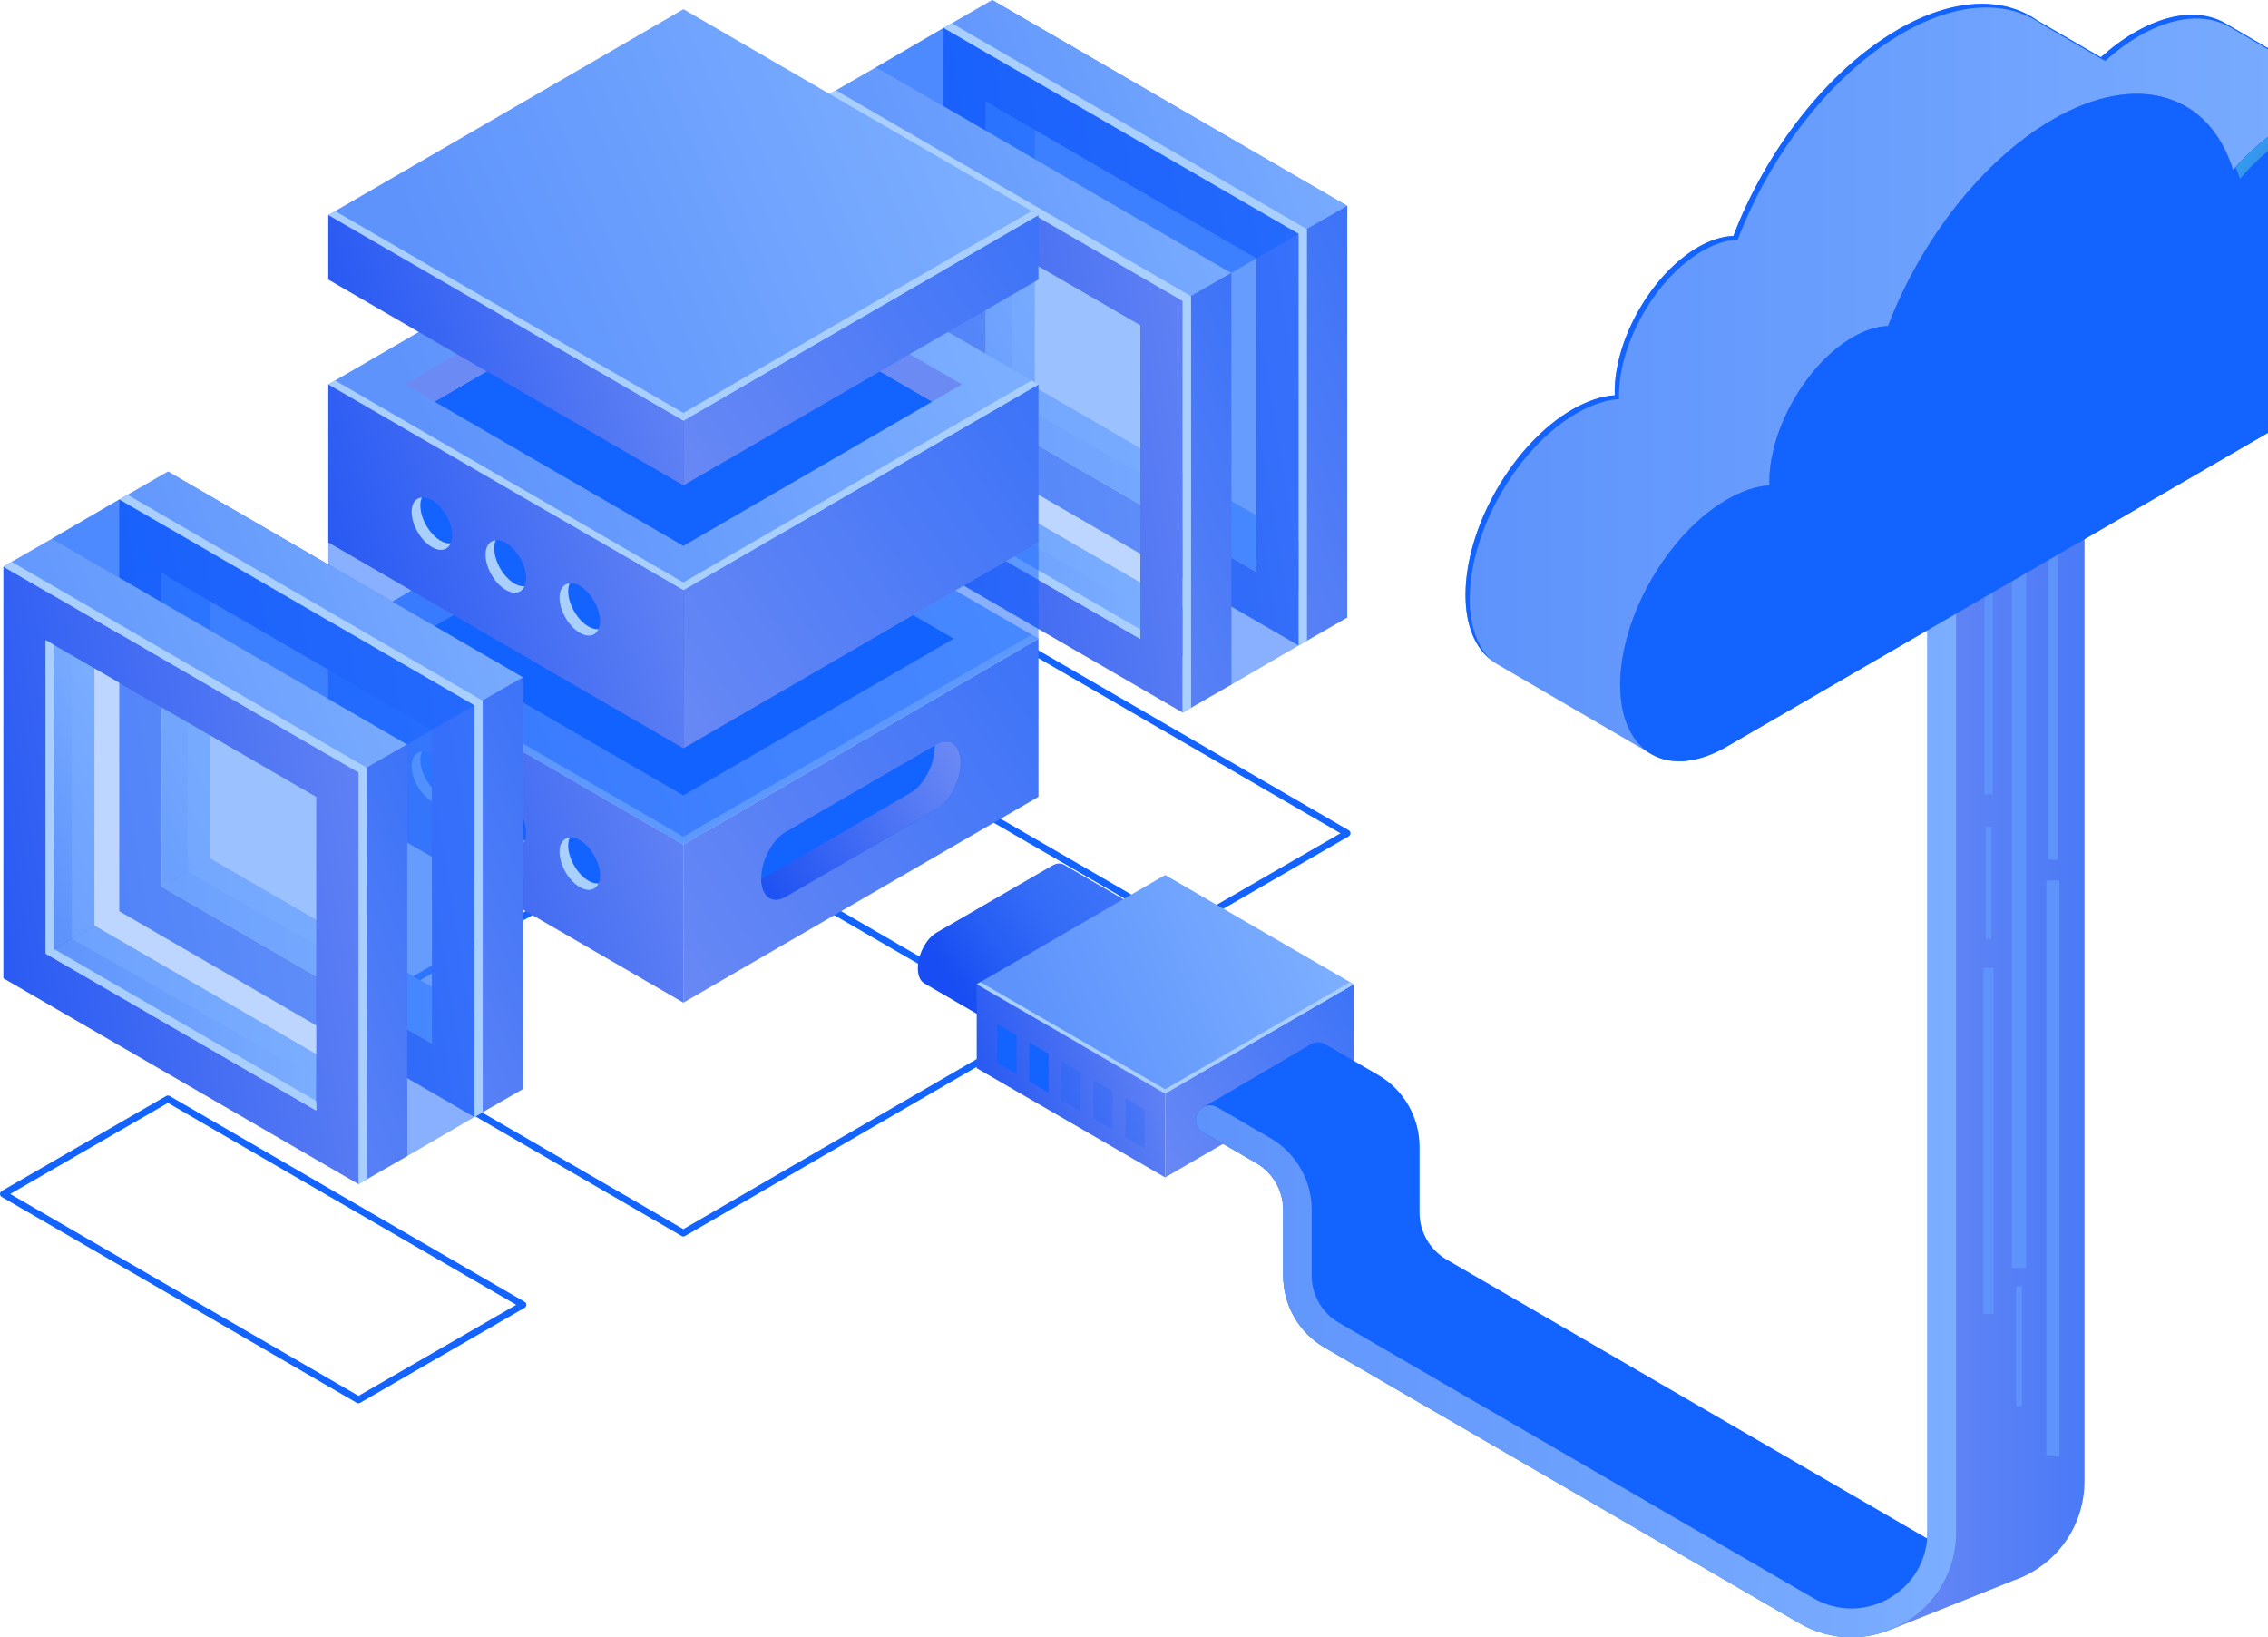 <svg width="787" height="568" viewBox="0 0 787 568" fill="none" xmlns="http://www.w3.org/2000/svg">
<path d="M410.396 323.251C410.196 323.251 409.996 323.194 409.796 323.079L286.591 251.663C286.22 251.462 285.991 251.061 285.991 250.63C285.991 250.2 286.22 249.827 286.591 249.597L343.664 216.629C344.035 216.429 344.464 216.429 344.836 216.629L468.04 288.045C468.412 288.246 468.641 288.648 468.641 289.078C468.641 289.509 468.412 289.882 468.04 290.111L410.968 323.079C410.796 323.194 410.596 323.223 410.368 323.223L410.396 323.251ZM289.564 250.63L410.425 320.669L465.154 289.078L344.293 219.04L289.592 250.63H289.564Z" fill="#1263FF"/>
<path d="M344.264 -0V142.832L467.468 214.248V71.416L344.264 -0ZM358.982 25.565L452.779 79.937V188.683L358.982 134.31V25.565Z" fill="url(#paint0_linear_2377_1164)"/>
<path d="M327.402 9.698V152.53L450.607 223.946V81.114L327.402 9.698ZM342.121 35.263L435.917 89.635V198.381L342.121 144.008V35.263Z" fill="url(#paint1_linear_2377_1164)"/>
<path d="M327.402 9.698L344.264 -0L467.497 71.416L450.607 81.114L327.402 9.698Z" fill="url(#paint2_linear_2377_1164)"/>
<path d="M467.498 71.416L450.607 81.114V223.946L467.498 214.248V71.416Z" fill="url(#paint3_linear_2377_1164)"/>
<path d="M358.982 134.31L342.12 144.008V35.263L358.982 45.047V134.31Z" fill="url(#paint4_linear_2377_1164)"/>
<path d="M358.982 134.31L342.12 144.008L435.917 198.352V178.899L358.982 134.31Z" fill="url(#paint5_linear_2377_1164)"/>
<path opacity="0.5" d="M351.151 138.815V40.542L435.917 89.635V187.133L351.151 138.815Z" fill="#7BAEFF"/>
<path d="M304.081 23.269V166.102L427.286 237.518V94.686L304.081 23.269ZM318.771 48.835L412.568 103.207V211.952L318.771 157.58V48.835Z" fill="url(#paint6_linear_2377_1164)"/>
<path d="M287.191 32.968V175.8L410.396 247.216V104.384L287.191 32.968ZM301.91 58.533L395.706 112.905V221.651L301.91 167.278V58.533Z" fill="url(#paint7_linear_2377_1164)"/>
<path d="M287.191 32.968L304.082 23.269L427.286 94.686L410.396 104.384L287.191 32.968Z" fill="url(#paint8_linear_2377_1164)"/>
<path d="M427.288 94.686L410.397 104.384V247.216L427.288 237.518V94.686Z" fill="url(#paint9_linear_2377_1164)"/>
<path d="M318.771 157.58L301.909 167.278V58.533L318.771 68.317V157.58Z" fill="url(#paint10_linear_2377_1164)"/>
<path d="M318.771 157.58L301.909 167.278L395.706 221.622V202.168L318.771 157.58Z" fill="url(#paint11_linear_2377_1164)"/>
<path opacity="0.5" d="M310.94 162.085V63.812L395.706 112.905V210.403L310.94 162.085Z" fill="#7BAEFF"/>
<path d="M410.396 104.384L287.191 32.968L290.106 31.361L413.311 102.777V245.609L410.396 247.216V104.384Z" fill="#A9CFFF"/>
<path d="M450.608 81.114L327.403 9.698L330.318 8.091L453.523 79.507V222.339L450.608 223.946V81.114Z" fill="#A9CFFF"/>
<path d="M301.909 58.533L304.824 60.226V165.671L395.706 218.351V221.622L301.909 167.278V58.533Z" fill="#A9CFFF"/>
<path opacity="0.5" d="M304.082 23.27L327.403 9.698L450.607 81.114V223.946L427.287 237.518V94.686L304.082 23.27Z" fill="#1263FF"/>
<path opacity="0.5" d="M450.607 81.114L427.287 94.686L304.082 23.27L327.403 9.698L450.607 81.114Z" fill="#1263FF"/>
<path d="M237.121 428.955C236.921 428.955 236.721 428.898 236.521 428.783L114.031 357.769C113.659 357.568 113.431 357.166 113.431 356.736C113.431 356.306 113.659 355.933 114.031 355.703L236.55 284.689C236.921 284.488 237.378 284.488 237.721 284.689L360.212 355.703C360.583 355.904 360.812 356.306 360.812 356.736C360.812 357.166 360.583 357.539 360.212 357.769L237.721 428.783C237.55 428.898 237.35 428.955 237.121 428.955ZM116.974 356.765L237.121 426.402L357.268 356.765L237.121 287.127L116.974 356.765Z" fill="#1263FF"/>
<path d="M237.122 347.841L360.355 276.425V221.564L237.122 292.981V347.841Z" fill="url(#paint12_linear_2377_1164)"/>
<path d="M237.122 292.981L360.355 221.564L237.15 150.148L113.917 221.564L237.122 292.981Z" fill="url(#paint13_linear_2377_1164)"/>
<path d="M237.121 275.937L330.946 221.565L237.15 167.192L143.324 221.565L237.121 275.937Z" fill="#1263FF"/>
<path d="M113.917 276.425L237.15 347.841V292.981L113.917 221.564V276.425Z" fill="url(#paint14_linear_2377_1164)"/>
<path d="M237.122 259.64L360.355 188.224V133.363L237.122 204.779V259.64Z" fill="url(#paint15_linear_2377_1164)"/>
<path d="M237.122 204.779L360.355 133.363L237.15 61.947L113.917 133.363L237.122 204.779Z" fill="url(#paint16_linear_2377_1164)"/>
<path d="M237.122 202.054L357.983 131.986L360.355 133.363L237.122 204.779L113.917 133.363L116.289 131.986L237.122 202.054Z" fill="#A9CFFF"/>
<path d="M237.122 290.255L357.983 220.187L360.355 221.565L237.122 292.981L113.917 221.565L116.289 220.187L237.122 290.255Z" fill="#A9CFFF"/>
<path d="M237.15 89.263L323.488 139.331L237.122 189.371L150.784 139.331L237.15 89.263Z" fill="#1263FF"/>
<path d="M237.151 89.263L150.784 139.331L140.524 133.363L237.151 77.384L333.748 133.363L323.488 139.331L237.151 89.263Z" fill="#6C8AF4"/>
<path d="M113.917 188.224L237.15 259.64V204.779L113.917 133.363V188.224Z" fill="url(#paint17_linear_2377_1164)"/>
<path d="M194.139 207.304C194.139 211.809 197.282 217.289 201.169 219.556C205.056 221.823 208.2 219.987 208.2 215.482C208.2 210.977 205.056 205.497 201.169 203.23C197.282 200.963 194.139 202.8 194.139 207.304Z" fill="#1263FF"/>
<path d="M168.504 192.413C168.504 196.918 171.648 202.398 175.534 204.665C179.421 206.932 182.565 205.095 182.565 200.59C182.565 196.086 179.421 190.605 175.534 188.339C171.648 186.072 168.504 187.908 168.504 192.413Z" fill="#1263FF"/>
<path d="M142.839 177.55C142.839 182.055 145.983 187.535 149.869 189.802C153.756 192.069 156.9 190.232 156.9 185.728C156.9 181.223 153.756 175.742 149.869 173.476C145.983 171.209 142.839 173.045 142.839 177.55Z" fill="#1263FF"/>
<path d="M197.711 202.312C197.368 203.058 197.168 204.005 197.168 205.095C197.168 209.6 200.312 215.08 204.199 217.347C205.456 218.093 206.656 218.351 207.685 218.265C206.628 220.618 204.113 221.278 201.169 219.556C197.282 217.289 194.139 211.809 194.139 207.304C194.139 204.263 195.596 202.484 197.711 202.312Z" fill="#A9CFFF"/>
<path d="M172.046 187.42C171.703 188.166 171.503 189.113 171.503 190.204C171.503 194.708 174.647 200.189 178.533 202.455C179.791 203.201 180.991 203.46 182.02 203.374C180.963 205.755 178.448 206.386 175.504 204.665C171.617 202.398 168.474 196.918 168.474 192.413C168.474 189.372 169.931 187.593 172.046 187.42Z" fill="#A9CFFF"/>
<path d="M146.411 172.557C146.068 173.304 145.868 174.25 145.868 175.341C145.868 179.845 149.012 185.326 152.899 187.592C154.156 188.338 155.357 188.597 156.385 188.511C155.328 190.863 152.813 191.523 149.869 189.802C145.983 187.535 142.839 182.055 142.839 177.55C142.839 174.509 144.296 172.73 146.411 172.557Z" fill="#A9CFFF"/>
<path d="M194.139 295.506C194.139 300.01 197.282 305.491 201.169 307.757C205.056 310.024 208.2 308.188 208.2 303.683C208.2 299.178 205.056 293.698 201.169 291.431C197.282 289.164 194.139 291.001 194.139 295.506Z" fill="#1263FF"/>
<path d="M168.504 280.614C168.504 285.119 171.648 290.599 175.534 292.866C179.421 295.132 182.565 293.296 182.565 288.791C182.565 284.287 179.421 278.806 175.534 276.54C171.648 274.273 168.504 276.109 168.504 280.614Z" fill="#1263FF"/>
<path d="M142.839 265.751C142.839 270.256 145.983 275.736 149.869 278.003C153.756 280.27 156.9 278.433 156.9 273.929C156.9 269.424 153.756 263.944 149.869 261.677C145.983 259.41 142.839 261.247 142.839 265.751Z" fill="#1263FF"/>
<path d="M197.711 290.513C197.368 291.259 197.168 292.206 197.168 293.296C197.168 297.801 200.312 303.281 204.199 305.548C205.456 306.294 206.656 306.552 207.685 306.466C206.628 308.848 204.113 309.479 201.169 307.757C197.282 305.491 194.139 300.01 194.139 295.506C194.139 292.464 195.596 290.685 197.711 290.513Z" fill="#A9CFFF"/>
<path d="M172.046 275.622C171.703 276.368 171.503 277.314 171.503 278.405C171.503 282.91 174.647 288.39 178.533 290.657C179.791 291.403 180.991 291.661 182.02 291.575C180.963 293.956 178.448 294.587 175.504 292.866C171.617 290.599 168.474 285.119 168.474 280.614C168.474 277.573 169.931 275.794 172.046 275.622Z" fill="#A9CFFF"/>
<path d="M146.411 260.759C146.068 261.505 145.868 262.451 145.868 263.542C145.868 268.046 149.012 273.527 152.899 275.794C154.156 276.54 155.357 276.798 156.385 276.712C155.328 279.093 152.813 279.724 149.869 278.003C145.983 275.736 142.839 270.256 142.839 265.751C142.839 262.71 144.296 260.931 146.411 260.759Z" fill="#A9CFFF"/>
<path d="M237.122 168.397L360.355 96.981V74.601L237.122 146.017V168.397Z" fill="url(#paint18_linear_2377_1164)"/>
<path d="M237.122 146.017L360.355 74.601L237.15 3.185L113.917 74.601L237.122 146.017Z" fill="url(#paint19_linear_2377_1164)"/>
<path d="M237.122 143.262L357.983 73.223L360.355 74.6L237.122 146.017L113.917 74.6L116.289 73.223L237.122 143.262Z" fill="#A9CFFF"/>
<path d="M113.917 96.981L237.15 168.397V146.017L113.917 74.601V96.981Z" fill="url(#paint20_linear_2377_1164)"/>
<path opacity="0.5" d="M360.354 188.224V221.565L237.121 292.981L237.15 259.64L360.354 188.224Z" fill="#1263FF"/>
<path opacity="0.5" d="M113.917 188.224V221.565L237.122 292.981L237.15 259.64L113.917 188.224Z" fill="#1263FF"/>
<path d="M272.56 311.114L324.917 280.786C329.546 278.089 333.319 270.887 333.319 264.69C333.319 258.492 329.575 255.623 324.917 258.32L272.56 288.648C267.93 291.345 264.157 298.547 264.157 304.745C264.157 310.942 267.901 313.812 272.56 311.114Z" fill="#1263FF"/>
<path d="M315.972 275.048C320.602 272.351 324.374 265.149 324.374 258.951C324.374 258.836 324.374 258.722 324.374 258.607L324.917 258.291C329.547 255.594 333.319 258.463 333.319 264.661C333.319 270.859 329.576 278.06 324.917 280.758L272.56 311.086C268.016 313.725 264.329 311.028 264.187 305.06L315.972 275.048Z" fill="url(#paint21_linear_2377_1164)"/>
<path d="M124.376 486.829C124.176 486.829 123.976 486.771 123.776 486.656L0.6 415.24C0.229 415.039 0 414.638 0 414.207C0 413.777 0.229 413.404 0.6 413.174L57.673 380.207C58.044 380.006 58.473 380.006 58.844 380.207L182.049 451.623C182.421 451.823 182.649 452.225 182.649 452.656C182.649 453.086 182.421 453.459 182.049 453.688L124.977 486.656C124.805 486.771 124.605 486.8 124.405 486.8L124.376 486.829ZM3.544 414.207L124.405 484.246L179.134 452.656L58.273 382.617L3.544 414.207Z" fill="#1263FF"/>
<path d="M58.244 163.577V306.409L181.449 377.825V234.993L58.244 163.577ZM72.962 189.142L166.759 243.515V352.26L72.962 297.887V189.142Z" fill="url(#paint22_linear_2377_1164)"/>
<path d="M41.383 173.275V316.107L164.588 387.523V244.691L41.383 173.275ZM56.072 198.84L149.869 253.213V361.958L56.072 307.585V198.84Z" fill="url(#paint23_linear_2377_1164)"/>
<path d="M41.383 173.275L58.245 163.577L181.449 234.993L164.588 244.691L41.383 173.275Z" fill="url(#paint24_linear_2377_1164)"/>
<path d="M181.449 234.993L164.587 244.691V387.523L181.449 377.825V234.993Z" fill="url(#paint25_linear_2377_1164)"/>
<path d="M72.962 297.887L56.071 307.585V198.84L72.933 208.624L72.962 297.887Z" fill="url(#paint26_linear_2377_1164)"/>
<path d="M72.962 297.887L56.071 307.585L149.868 361.929L149.897 342.476L72.962 297.887Z" fill="url(#paint27_linear_2377_1164)"/>
<path opacity="0.5" d="M65.103 302.392V204.12L149.869 253.213V350.711L65.103 302.392Z" fill="#7BAEFF"/>
<path d="M18.062 186.847V329.679L141.267 401.095V258.263L18.062 186.847ZM32.752 212.412L126.549 266.784V375.53L32.752 321.157V212.412Z" fill="url(#paint28_linear_2377_1164)"/>
<path d="M1.172 196.545V339.377L124.377 410.793V267.961L1.172 196.545ZM15.89 222.11L109.687 276.482V385.228L15.89 330.855V222.11Z" fill="url(#paint29_linear_2377_1164)"/>
<path d="M1.172 196.545L18.062 186.847L141.267 258.263L124.377 267.961L1.172 196.545Z" fill="url(#paint30_linear_2377_1164)"/>
<path d="M141.267 258.263L124.377 267.961V410.793L141.267 401.095V258.263Z" fill="url(#paint31_linear_2377_1164)"/>
<path d="M32.752 321.157L15.891 330.855V222.11L32.752 231.894V321.157Z" fill="url(#paint32_linear_2377_1164)"/>
<path d="M32.752 321.157L15.891 330.855L109.687 385.199V365.745L32.752 321.157Z" fill="url(#paint33_linear_2377_1164)"/>
<path opacity="0.5" d="M24.921 325.662V227.389L109.687 276.482V373.98L24.921 325.662Z" fill="#7BAEFF"/>
<path d="M124.377 267.961L1.172 196.545L4.087 194.938L127.292 266.354V409.186L124.377 410.793V267.961Z" fill="#A9CFFF"/>
<path d="M164.589 244.691L41.384 173.275L44.299 171.668L167.504 243.084V385.916L164.589 387.523V244.691Z" fill="#A9CFFF"/>
<path d="M15.891 222.11L18.777 223.803V329.248L109.687 381.928V385.199L15.891 330.855V222.11Z" fill="#A9CFFF"/>
<path opacity="0.5" d="M18.062 186.847L41.383 173.275L164.588 244.691V387.523L141.267 401.095V258.263L18.062 186.847Z" fill="#1263FF"/>
<path opacity="0.5" d="M164.588 244.691L141.267 258.263L18.062 186.847L41.383 173.275L164.588 244.691Z" fill="#1263FF"/>
<path d="M318.486 335.905C318.486 331.142 321.373 325.633 324.917 323.567L365.042 300.326C366.728 299.351 368.271 299.351 369.414 300.097L413.712 325.805L364.87 366.75L320.658 341.098C319.344 340.295 318.486 338.487 318.486 335.905Z" fill="url(#paint34_linear_2377_1164)"/>
<path d="M369.1 366.405L409.225 343.164C412.769 341.098 415.656 335.589 415.656 330.826C415.656 326.063 412.769 323.883 409.225 325.949L369.1 349.19C365.556 351.255 362.67 356.764 362.67 361.527C362.67 366.29 365.556 368.471 369.1 366.405Z" fill="url(#paint35_linear_2377_1164)"/>
<path d="M404.309 408.469L469.726 370.566V341.443L404.309 379.346V408.469Z" fill="url(#paint36_linear_2377_1164)"/>
<path d="M404.309 379.346L469.727 341.443L404.309 303.54L338.92 341.443L404.309 379.346Z" fill="url(#paint37_linear_2377_1164)"/>
<path d="M338.92 370.566L404.309 408.469V379.346L338.92 341.443V370.566Z" fill="url(#paint38_linear_2377_1164)"/>
<path d="M404.309 377.882L468.469 340.697L469.727 341.443L404.309 379.346L338.92 341.443L340.177 340.697L404.309 377.882Z" fill="#A9CFFF"/>
<path d="M416.913 384.51L454.866 362.274L486.846 387.982L489.561 410.162V430.39L639.287 520.915L670.839 539.652L666.038 554.142L644.089 562.893L613.709 553.826L536.917 505.565L469.727 468.121L450.922 453.631L449.722 422.844L447.293 404.108L416.913 384.51Z" fill="#1263FF"/>
<path d="M642.488 568C648.718 568 654.949 566.365 660.636 563.065C672.01 556.466 678.783 544.673 678.783 531.474V163.692C678.783 160.937 676.554 158.699 673.811 158.699C671.067 158.699 668.838 160.937 668.838 163.692V531.474C668.838 541.058 663.894 549.637 655.634 554.428C647.375 559.22 637.487 559.22 629.227 554.428L464.526 458.824C458.753 455.467 455.18 449.241 455.18 442.556V419.745C455.18 409.502 449.693 399.976 440.862 394.84L422.4 384.137C420.028 382.76 416.998 383.564 415.627 385.974C414.255 388.355 415.084 391.397 417.456 392.774L435.918 403.476C441.691 406.833 445.263 413.06 445.263 419.745V442.556C445.263 452.799 450.75 462.325 459.581 467.461L624.283 563.065C629.97 566.365 636.201 568 642.431 568H642.488Z" fill="#1263FF"/>
<path d="M453.037 364.081C454.409 361.7 457.438 360.896 459.81 362.245L478.273 372.947C487.103 378.055 492.591 387.609 492.591 397.853V420.663C492.591 427.349 496.163 433.575 501.936 436.932L673.782 536.668C677.183 538.648 680.841 539.795 684.557 540.14C684.214 543.439 684.328 546.796 684.071 550.125C678.812 549.694 673.611 548.087 668.81 545.304L496.963 445.568C488.132 440.461 482.645 430.907 482.645 420.663V397.853C482.645 391.167 479.073 384.941 473.3 381.584L454.838 370.881C452.465 369.504 451.665 366.463 453.008 364.081H453.037Z" fill="#1263FF"/>
<path d="M656.777 565.016L671.867 546.079L674.011 523.67V469.326L673.868 183.891L713.393 190.634V172.185C713.393 169.43 715.622 167.192 718.365 167.192C721.109 167.192 723.338 169.43 723.338 172.185V513.771C723.338 526.941 716.536 538.762 705.19 545.362C703.133 546.538 701.018 547.514 698.846 548.26L656.835 565.045L656.777 565.016Z" fill="url(#paint39_linear_2377_1164)"/>
<path d="M642.488 568C648.718 568 654.949 566.365 660.636 563.065C672.01 556.466 678.783 544.673 678.783 531.474V163.692C678.783 160.937 676.554 158.699 673.811 158.699C671.067 158.699 668.838 160.937 668.838 163.692V531.474C668.838 541.058 663.894 549.637 655.634 554.428C647.375 559.22 637.487 559.22 629.227 554.428L464.526 458.824C458.753 455.467 455.18 449.241 455.18 442.556V419.745C455.18 409.502 449.693 399.976 440.862 394.84L422.4 384.137C420.028 382.76 416.998 383.564 415.627 385.974C414.255 388.355 415.084 391.397 417.456 392.774L435.918 403.476C441.691 406.833 445.263 413.06 445.263 419.745V442.556C445.263 452.799 450.75 462.325 459.581 467.461L624.283 563.065C629.97 566.365 636.201 568 642.431 568H642.488Z" fill="url(#paint40_linear_2377_1164)"/>
<path opacity="0.2" d="M390.506 394.496L397.193 398.369V384.912L390.506 381.039V394.496Z" fill="#1263FF"/>
<path opacity="0.2" d="M379.388 388.068L386.075 391.942V378.456L379.388 374.611V388.068Z" fill="#1263FF"/>
<path opacity="0.2" d="M368.271 381.613L374.958 385.486V372.029L368.271 368.156V381.613Z" fill="#1263FF"/>
<path d="M357.153 375.157L363.841 379.03V365.573L357.153 361.7V375.157Z" fill="#1263FF"/>
<path d="M346.036 368.729L352.724 372.603V359.146L346.036 355.273V368.729Z" fill="#1263FF"/>
<path d="M691.473 196.315H688.615V275.564H691.473V196.315Z" fill="#5E93FC"/>
<path d="M703.104 196.315H698.103V439.801H703.104V196.315Z" fill="#5E93FC"/>
<path d="M714.05 189.113H710.706V298.232H714.05V189.113Z" fill="#5E93FC"/>
<path d="M714.651 305.462H710.106V505.278H714.651V305.462Z" fill="#5E93FC"/>
<path d="M701.618 446.228H699.561V487.804H701.618V446.228Z" fill="#5E93FC"/>
<path d="M691.044 286.812H689.044V325.719H691.044V286.812Z" fill="#5E93FC"/>
<path d="M691.815 335.819H688.3V455.869H691.815V335.819Z" fill="#5E93FC"/>
<path d="M826.71 39.854L772.524 8.235C764.437 3.414 753.205 4.017 740.744 11.219C736.686 13.572 732.742 16.498 729.027 19.855L707.192 7.202C695.189 -1.263 677.842 -0.89 658.522 10.3C634.087 24.475 612.767 52.335 601.507 81.86C597.763 81.975 593.619 83.209 589.218 85.762C573.271 95.001 560.324 117.496 560.324 135.974C560.324 136.376 560.353 136.749 560.381 137.122C555.837 137.438 550.807 139.045 545.52 142.115C525.115 153.936 508.567 182.715 508.567 206.358C508.567 218.064 512.626 226.328 519.227 230.259L519.399 230.373C519.399 230.373 519.399 230.373 519.427 230.373L572.899 261.534L584.588 205.124L740.802 114.57C760.778 103.007 777.669 77.987 783.356 53.741L826.768 39.797L826.71 39.854Z" fill="url(#paint41_linear_2377_1164)"/>
<path d="M510.024 207.677C510.024 184.035 526.572 155.256 546.977 143.435C552.264 140.364 557.294 138.758 561.838 138.442C561.838 138.04 561.781 137.696 561.781 137.294C561.781 118.816 574.699 96.321 590.675 87.082C595.076 84.528 599.248 83.295 602.964 83.18C614.224 53.655 635.544 25.794 659.979 11.62C679.299 0.373 696.675 -0 708.649 8.493L730.484 21.146C734.228 17.789 738.143 14.863 742.201 12.51C754.633 5.308 765.893 4.705 773.981 9.526L826.224 39.997L826.681 39.854L772.495 8.235C764.407 3.414 753.176 4.017 740.715 11.219C736.657 13.572 732.713 16.498 728.998 19.855L707.163 7.202C695.16 -1.263 677.812 -0.89 658.493 10.3C634.058 24.475 612.738 52.335 601.478 81.86C597.734 81.975 593.59 83.209 589.188 85.762C573.241 95.001 560.295 117.496 560.295 135.974C560.295 136.376 560.324 136.749 560.352 137.122C555.808 137.438 550.778 139.045 545.491 142.115C525.085 153.936 508.538 182.715 508.538 206.358C508.538 217.003 511.91 224.75 517.455 229.025C512.796 224.549 509.996 217.289 509.996 207.649L510.024 207.677Z" fill="#1263FF"/>
<path d="M794.416 42.494C787.414 46.568 780.783 52.278 774.867 59.021C766.694 32.623 741.716 24.417 712.165 41.547C687.73 55.721 666.41 83.582 655.149 113.106C651.405 113.221 647.262 114.455 642.86 117.009C626.913 126.248 613.967 148.743 613.967 167.221C613.967 167.622 613.995 167.995 614.024 168.368C609.48 168.684 604.45 170.291 599.163 173.361C578.757 185.182 562.21 213.961 562.21 237.604C562.21 261.247 578.757 270.83 599.163 259.009L794.416 145.816C819.051 131.556 838.999 96.838 838.999 68.288C838.999 39.739 819.022 28.176 794.416 42.436V42.494Z" fill="url(#paint42_linear_2377_1164)"/>
<path style="mix-blend-mode:lighten" opacity="0.7" d="M794.416 42.494C787.414 46.568 780.783 52.278 774.867 59.021C766.694 32.623 741.716 24.417 712.165 41.547C687.73 55.721 666.41 83.582 655.149 113.106C651.405 113.221 647.262 114.455 642.86 117.009C626.913 126.248 613.967 148.743 613.967 167.221C613.967 167.622 613.995 167.995 614.024 168.368C609.48 168.684 604.45 170.291 599.163 173.361C578.757 185.182 562.21 213.961 562.21 237.604C562.21 261.247 578.757 270.83 599.163 259.009L794.416 145.816C819.051 131.556 838.999 96.838 838.999 68.288C838.999 39.739 819.022 28.176 794.416 42.436V42.494Z" fill="url(#paint43_linear_2377_1164)"/>
<path d="M794.416 42.494C787.414 46.568 780.783 52.278 774.867 59.021C766.694 32.623 741.716 24.417 712.165 41.547C687.73 55.721 666.41 83.582 655.149 113.106C651.405 113.221 647.262 114.455 642.86 117.009C626.913 126.248 613.967 148.743 613.967 167.221C613.967 167.622 613.995 167.995 614.024 168.368C609.48 168.684 604.45 170.291 599.163 173.361C578.757 185.182 562.21 213.961 562.21 237.604C562.21 261.247 578.757 270.83 599.163 259.009L794.416 145.816C819.051 131.556 838.999 96.838 838.999 68.288C838.999 39.739 819.022 28.176 794.416 42.436V42.494Z" fill="#1263FF"/>
<path style="mix-blend-mode:lighten" opacity="0.7" d="M777.239 62.034C783.126 55.262 789.756 49.552 796.787 45.507C811.905 36.755 825.251 37.76 833.311 46.425C825.68 35.091 811.133 32.853 794.415 42.523C787.756 46.367 781.468 51.762 775.81 58.074C776.324 59.365 776.838 60.656 777.267 62.034H777.239Z" fill="url(#paint44_linear_2377_1164)"/>
<defs>
<linearGradient id="paint0_linear_2377_1164" x1="500.563" y1="78.474" x2="298.547" y2="139.118" gradientUnits="userSpaceOnUse">
<stop stop-color="#6C8AF4"/>
<stop offset="1" stop-color="#174DF2"/>
</linearGradient>
<linearGradient id="paint1_linear_2377_1164" x1="485.759" y1="100.883" x2="277.632" y2="134.879" gradientUnits="userSpaceOnUse">
<stop stop-color="#6C8AF4"/>
<stop offset="1" stop-color="#174DF2"/>
</linearGradient>
<linearGradient id="paint2_linear_2377_1164" x1="459.295" y1="14.174" x2="330.219" y2="68.809" gradientUnits="userSpaceOnUse">
<stop stop-color="#7BAEFF"/>
<stop offset="1" stop-color="#5E93FC"/>
</linearGradient>
<linearGradient id="paint3_linear_2377_1164" x1="494.791" y1="132.101" x2="381.733" y2="180.953" gradientUnits="userSpaceOnUse">
<stop stop-color="#3C73F8"/>
<stop offset="1" stop-color="#6C8AF4"/>
</linearGradient>
<linearGradient id="paint4_linear_2377_1164" x1="374.958" y1="71.875" x2="326.888" y2="97.654" gradientUnits="userSpaceOnUse">
<stop stop-color="#7BAEFF"/>
<stop offset="1" stop-color="#5E93FC"/>
</linearGradient>
<linearGradient id="paint5_linear_2377_1164" x1="435.917" y1="166.331" x2="342.12" y2="166.331" gradientUnits="userSpaceOnUse">
<stop stop-color="#7BAEFF"/>
<stop offset="1" stop-color="#5E93FC"/>
</linearGradient>
<linearGradient id="paint6_linear_2377_1164" x1="460.352" y1="101.744" x2="258.336" y2="162.388" gradientUnits="userSpaceOnUse">
<stop stop-color="#6C8AF4"/>
<stop offset="1" stop-color="#174DF2"/>
</linearGradient>
<linearGradient id="paint7_linear_2377_1164" x1="445.577" y1="124.153" x2="237.449" y2="158.149" gradientUnits="userSpaceOnUse">
<stop stop-color="#6C8AF4"/>
<stop offset="1" stop-color="#174DF2"/>
</linearGradient>
<linearGradient id="paint8_linear_2377_1164" x1="419.084" y1="37.444" x2="290.008" y2="92.079" gradientUnits="userSpaceOnUse">
<stop stop-color="#7BAEFF"/>
<stop offset="1" stop-color="#5E93FC"/>
</linearGradient>
<linearGradient id="paint9_linear_2377_1164" x1="454.609" y1="155.371" x2="341.523" y2="204.222" gradientUnits="userSpaceOnUse">
<stop stop-color="#3C73F8"/>
<stop offset="1" stop-color="#6C8AF4"/>
</linearGradient>
<linearGradient id="paint10_linear_2377_1164" x1="334.747" y1="95.145" x2="286.677" y2="120.924" gradientUnits="userSpaceOnUse">
<stop stop-color="#7BAEFF"/>
<stop offset="1" stop-color="#5E93FC"/>
</linearGradient>
<linearGradient id="paint11_linear_2377_1164" x1="395.706" y1="189.601" x2="301.909" y2="189.601" gradientUnits="userSpaceOnUse">
<stop stop-color="#7BAEFF"/>
<stop offset="1" stop-color="#5E93FC"/>
</linearGradient>
<linearGradient id="paint12_linear_2377_1164" x1="371.187" y1="234.562" x2="216.208" y2="340.983" gradientUnits="userSpaceOnUse">
<stop stop-color="#3C73F8"/>
<stop offset="1" stop-color="#6C8AF4"/>
</linearGradient>
<linearGradient id="paint13_linear_2377_1164" x1="329.489" y1="181.739" x2="155.342" y2="256.27" gradientUnits="userSpaceOnUse">
<stop stop-color="#7BAEFF"/>
<stop offset="1" stop-color="#5E93FC"/>
</linearGradient>
<linearGradient id="paint14_linear_2377_1164" x1="252.926" y1="261.275" x2="87.801" y2="310.867" gradientUnits="userSpaceOnUse">
<stop stop-color="#6C8AF4"/>
<stop offset="1" stop-color="#174DF2"/>
</linearGradient>
<linearGradient id="paint15_linear_2377_1164" x1="371.187" y1="146.361" x2="216.208" y2="252.782" gradientUnits="userSpaceOnUse">
<stop stop-color="#3C73F8"/>
<stop offset="1" stop-color="#6C8AF4"/>
</linearGradient>
<linearGradient id="paint16_linear_2377_1164" x1="329.489" y1="93.538" x2="155.342" y2="168.068" gradientUnits="userSpaceOnUse">
<stop stop-color="#7BAEFF"/>
<stop offset="1" stop-color="#5E93FC"/>
</linearGradient>
<linearGradient id="paint17_linear_2377_1164" x1="252.926" y1="173.074" x2="87.801" y2="222.666" gradientUnits="userSpaceOnUse">
<stop stop-color="#6C8AF4"/>
<stop offset="1" stop-color="#174DF2"/>
</linearGradient>
<linearGradient id="paint18_linear_2377_1164" x1="363.499" y1="76.666" x2="224.966" y2="171.786" gradientUnits="userSpaceOnUse">
<stop stop-color="#3C73F8"/>
<stop offset="1" stop-color="#6C8AF4"/>
</linearGradient>
<linearGradient id="paint19_linear_2377_1164" x1="329.489" y1="34.746" x2="155.342" y2="109.277" gradientUnits="userSpaceOnUse">
<stop stop-color="#7BAEFF"/>
<stop offset="1" stop-color="#5E93FC"/>
</linearGradient>
<linearGradient id="paint20_linear_2377_1164" x1="246.524" y1="99.994" x2="95.041" y2="145.484" gradientUnits="userSpaceOnUse">
<stop stop-color="#6C8AF4"/>
<stop offset="1" stop-color="#174DF2"/>
</linearGradient>
<linearGradient id="paint21_linear_2377_1164" x1="335.063" y1="262.509" x2="260.31" y2="313.821" gradientUnits="userSpaceOnUse">
<stop stop-color="#6C8AF4"/>
<stop offset="1" stop-color="#174DF2"/>
</linearGradient>
<linearGradient id="paint22_linear_2377_1164" x1="214.544" y1="242.051" x2="12.527" y2="302.695" gradientUnits="userSpaceOnUse">
<stop stop-color="#6C8AF4"/>
<stop offset="1" stop-color="#174DF2"/>
</linearGradient>
<linearGradient id="paint23_linear_2377_1164" x1="199.74" y1="264.46" x2="-8.388" y2="298.456" gradientUnits="userSpaceOnUse">
<stop stop-color="#6C8AF4"/>
<stop offset="1" stop-color="#174DF2"/>
</linearGradient>
<linearGradient id="paint24_linear_2377_1164" x1="173.247" y1="177.751" x2="44.199" y2="232.386" gradientUnits="userSpaceOnUse">
<stop stop-color="#7BAEFF"/>
<stop offset="1" stop-color="#5E93FC"/>
</linearGradient>
<linearGradient id="paint25_linear_2377_1164" x1="208.77" y1="295.678" x2="95.713" y2="344.53" gradientUnits="userSpaceOnUse">
<stop stop-color="#3C73F8"/>
<stop offset="1" stop-color="#6C8AF4"/>
</linearGradient>
<linearGradient id="paint26_linear_2377_1164" x1="88.909" y1="235.452" x2="40.868" y2="261.231" gradientUnits="userSpaceOnUse">
<stop stop-color="#7BAEFF"/>
<stop offset="1" stop-color="#5E93FC"/>
</linearGradient>
<linearGradient id="paint27_linear_2377_1164" x1="149.897" y1="329.908" x2="56.071" y2="329.908" gradientUnits="userSpaceOnUse">
<stop stop-color="#7BAEFF"/>
<stop offset="1" stop-color="#5E93FC"/>
</linearGradient>
<linearGradient id="paint28_linear_2377_1164" x1="174.333" y1="265.321" x2="-27.683" y2="325.965" gradientUnits="userSpaceOnUse">
<stop stop-color="#6C8AF4"/>
<stop offset="1" stop-color="#174DF2"/>
</linearGradient>
<linearGradient id="paint29_linear_2377_1164" x1="159.529" y1="287.73" x2="-48.57" y2="321.725" gradientUnits="userSpaceOnUse">
<stop stop-color="#6C8AF4"/>
<stop offset="1" stop-color="#174DF2"/>
</linearGradient>
<linearGradient id="paint30_linear_2377_1164" x1="133.065" y1="201.021" x2="3.988" y2="255.656" gradientUnits="userSpaceOnUse">
<stop stop-color="#7BAEFF"/>
<stop offset="1" stop-color="#5E93FC"/>
</linearGradient>
<linearGradient id="paint31_linear_2377_1164" x1="168.56" y1="318.948" x2="55.503" y2="367.8" gradientUnits="userSpaceOnUse">
<stop stop-color="#3C73F8"/>
<stop offset="1" stop-color="#6C8AF4"/>
</linearGradient>
<linearGradient id="paint32_linear_2377_1164" x1="48.728" y1="258.722" x2="0.658" y2="284.501" gradientUnits="userSpaceOnUse">
<stop stop-color="#7BAEFF"/>
<stop offset="1" stop-color="#5E93FC"/>
</linearGradient>
<linearGradient id="paint33_linear_2377_1164" x1="109.687" y1="353.178" x2="15.891" y2="353.178" gradientUnits="userSpaceOnUse">
<stop stop-color="#7BAEFF"/>
<stop offset="1" stop-color="#5E93FC"/>
</linearGradient>
<linearGradient id="paint34_linear_2377_1164" x1="389.591" y1="314.672" x2="337.247" y2="350.087" gradientUnits="userSpaceOnUse">
<stop stop-color="#3C73F8"/>
<stop offset="0.31" stop-color="#366DF7"/>
<stop offset="0.69" stop-color="#275EF4"/>
<stop offset="1" stop-color="#174DF2"/>
</linearGradient>
<linearGradient id="paint35_linear_2377_1164" x1="2361.99" y1="-815.014" x2="2337.14" y2="-762.878" gradientUnits="userSpaceOnUse">
<stop stop-color="#6C8AF4"/>
<stop offset="1" stop-color="#174DF2"/>
</linearGradient>
<linearGradient id="paint36_linear_2377_1164" x1="475.499" y1="348.329" x2="393.211" y2="404.836" gradientUnits="userSpaceOnUse">
<stop stop-color="#3C73F8"/>
<stop offset="1" stop-color="#6C8AF4"/>
</linearGradient>
<linearGradient id="paint37_linear_2377_1164" x1="453.351" y1="320.296" x2="360.898" y2="359.856" gradientUnits="userSpaceOnUse">
<stop stop-color="#7BAEFF"/>
<stop offset="1" stop-color="#5E93FC"/>
</linearGradient>
<linearGradient id="paint38_linear_2377_1164" x1="412.711" y1="362.532" x2="325.03" y2="388.852" gradientUnits="userSpaceOnUse">
<stop stop-color="#6C8AF4"/>
<stop offset="1" stop-color="#174DF2"/>
</linearGradient>
<linearGradient id="paint39_linear_2377_1164" x1="758.176" y1="366.09" x2="647.089" y2="366.09" gradientUnits="userSpaceOnUse">
<stop stop-color="#3C73F8"/>
<stop offset="1" stop-color="#6C8AF4"/>
</linearGradient>
<linearGradient id="paint40_linear_2377_1164" x1="678.812" y1="363.364" x2="414.998" y2="363.364" gradientUnits="userSpaceOnUse">
<stop stop-color="#7BAEFF"/>
<stop offset="1" stop-color="#5E93FC"/>
</linearGradient>
<linearGradient id="paint41_linear_2377_1164" x1="508.539" y1="131.441" x2="826.711" y2="131.441" gradientUnits="userSpaceOnUse">
<stop stop-color="#5E93FC"/>
<stop offset="1" stop-color="#7BAEFF"/>
</linearGradient>
<linearGradient id="paint42_linear_2377_1164" x1="664.026" y1="145.484" x2="941.38" y2="-14.013" gradientUnits="userSpaceOnUse">
<stop stop-color="#7042EA"/>
<stop offset="1" stop-color="#591ED4"/>
</linearGradient>
<linearGradient id="paint43_linear_2377_1164" x1="1178.05" y1="146.645" x2="677.584" y2="63.101" gradientUnits="userSpaceOnUse">
<stop stop-color="#591ED4"/>
<stop offset="0.12" stop-color="#5726D5"/>
<stop offset="0.32" stop-color="#543DD7"/>
<stop offset="0.56" stop-color="#4E63DC"/>
<stop offset="0.84" stop-color="#4697E2"/>
<stop offset="1" stop-color="#42B9E7"/>
</linearGradient>
<linearGradient id="paint44_linear_2377_1164" x1="844.714" y1="86.25" x2="788.548" y2="40.101" gradientUnits="userSpaceOnUse">
<stop stop-color="#591ED4"/>
<stop offset="0.12" stop-color="#5726D5"/>
<stop offset="0.32" stop-color="#543DD7"/>
<stop offset="0.56" stop-color="#4E63DC"/>
<stop offset="0.84" stop-color="#4697E2"/>
<stop offset="1" stop-color="#42B9E7"/>
</linearGradient>
</defs>
</svg>
